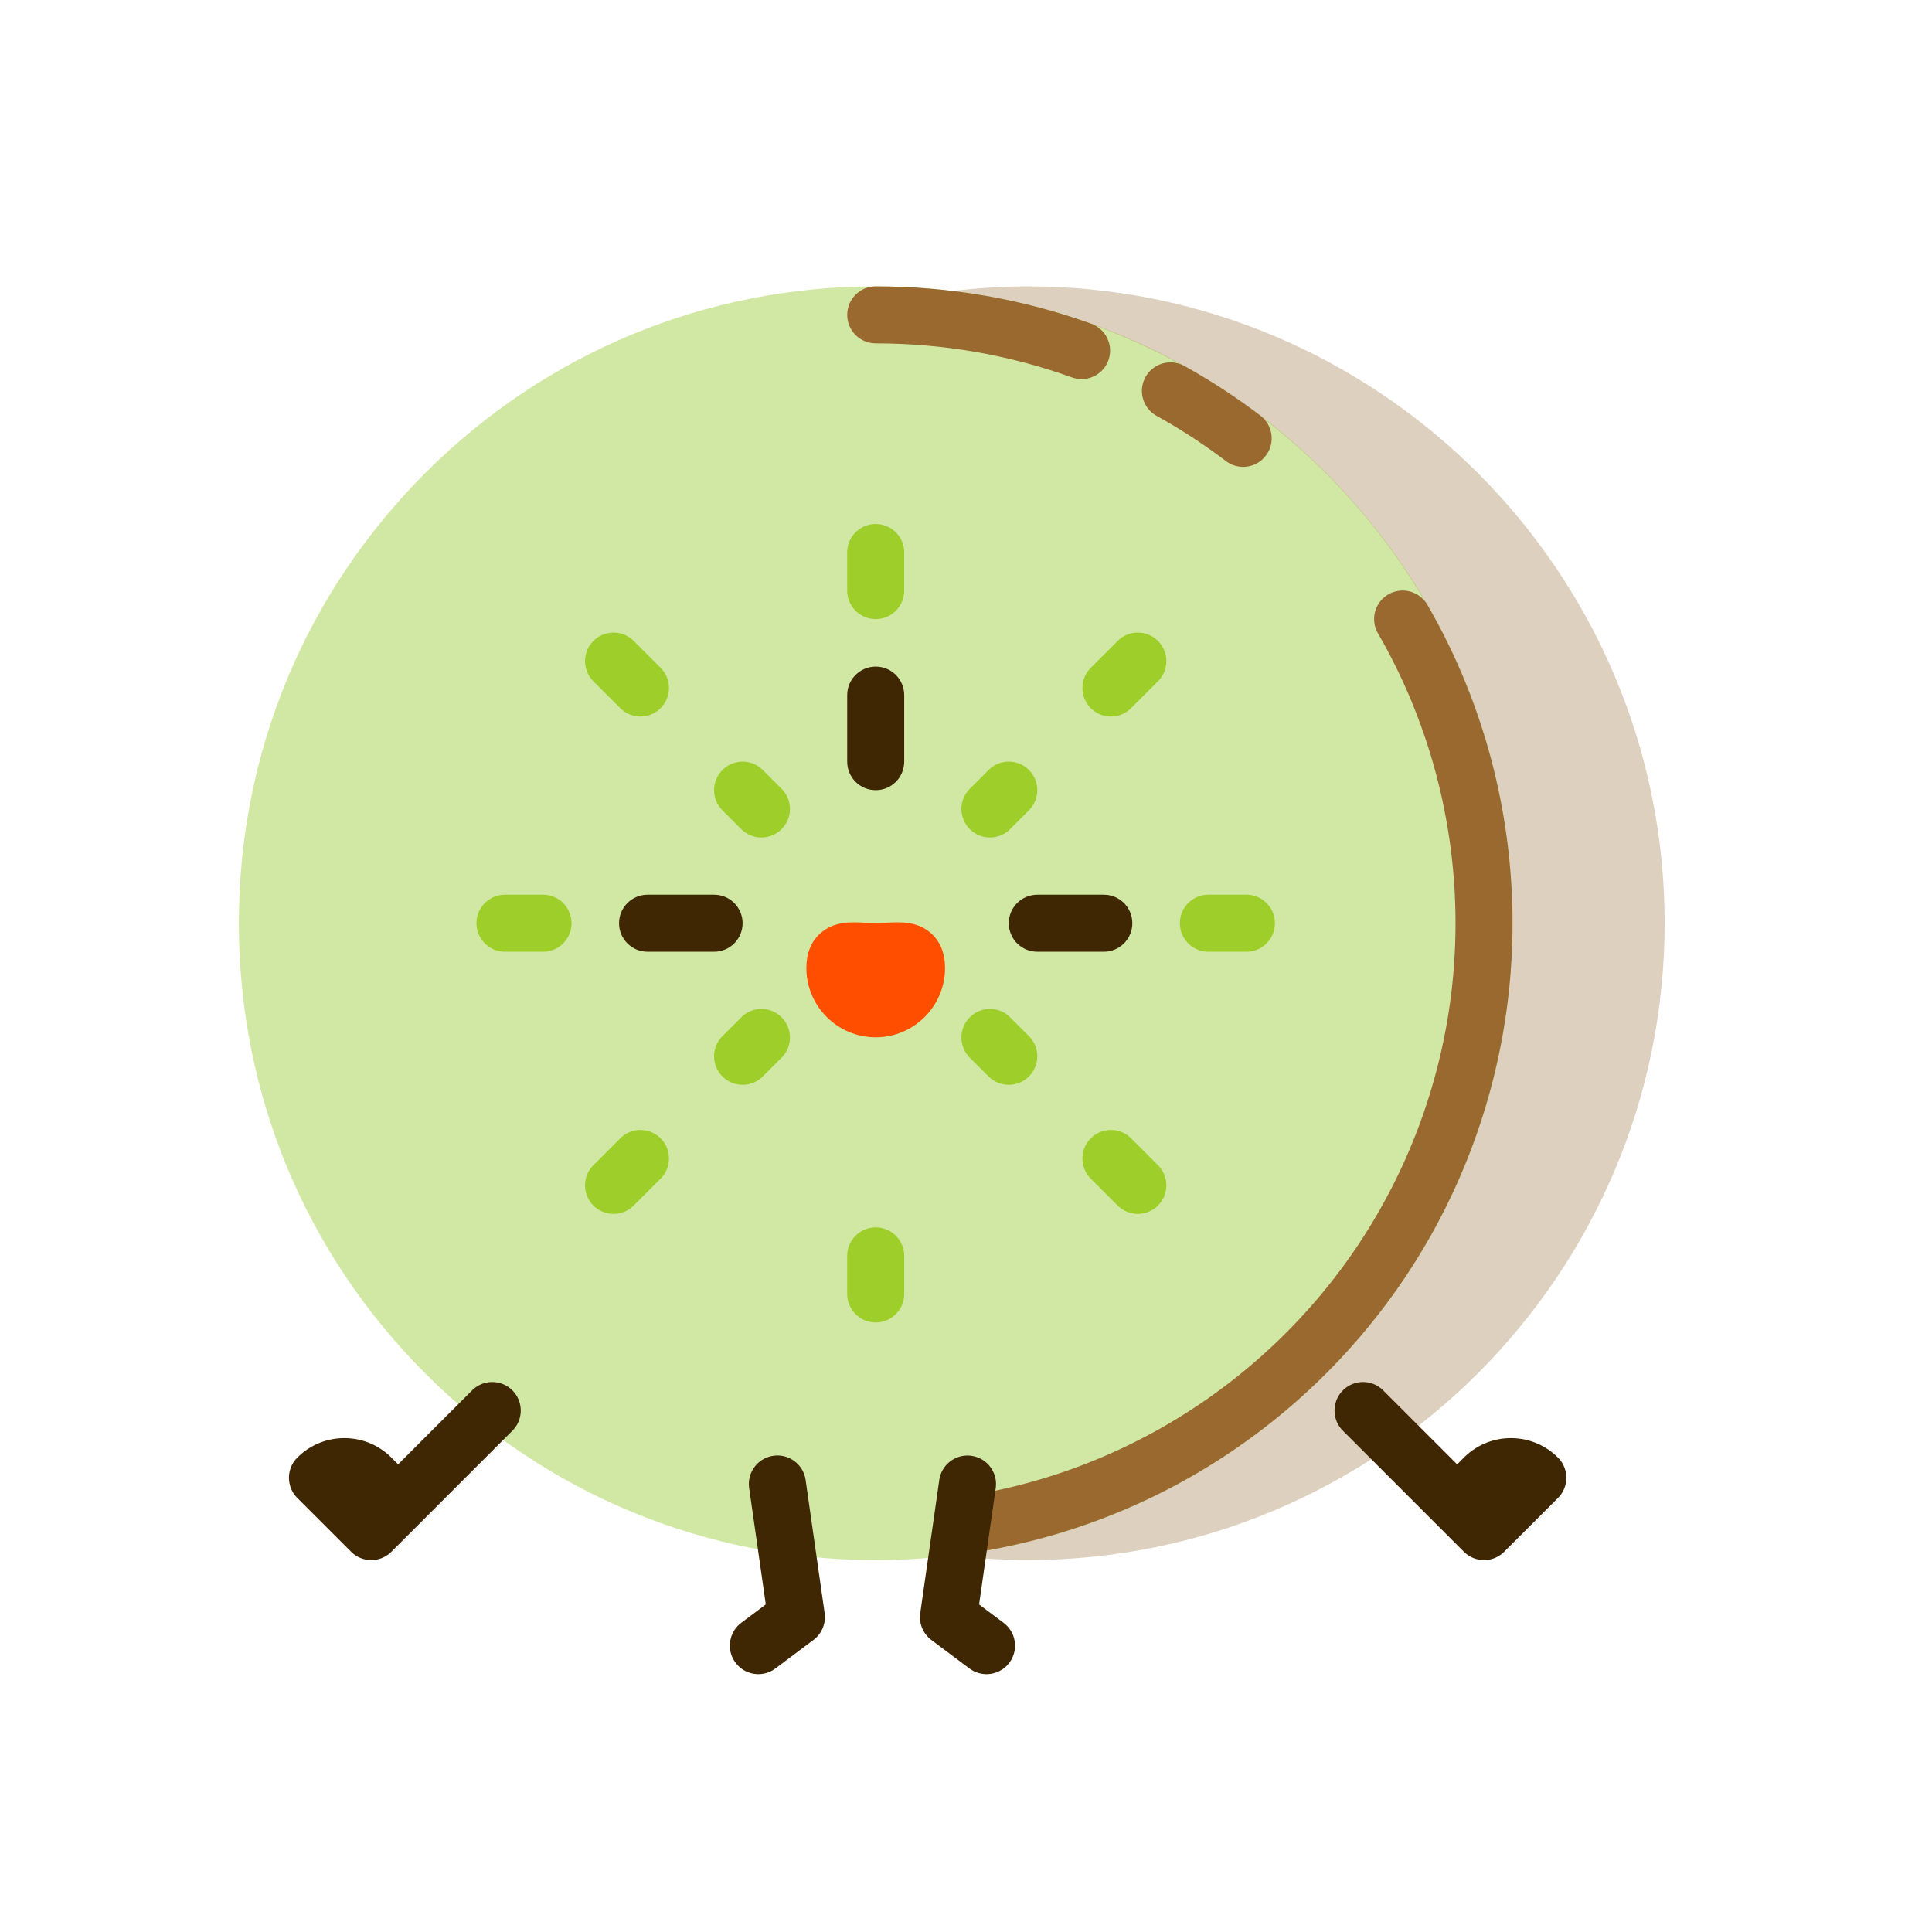 <?xml version="1.0" standalone="no"?><!DOCTYPE svg PUBLIC "-//W3C//DTD SVG 1.1//EN" "http://www.w3.org/Graphics/SVG/1.1/DTD/svg11.dtd"><svg t="1723109543491" class="icon" viewBox="0 0 1024 1024" version="1.1" xmlns="http://www.w3.org/2000/svg" p-id="4558" xmlns:xlink="http://www.w3.org/1999/xlink" width="64" height="64"><path d="M702.82 250.65c-63.75-63.75-148.52-98.86-238.68-98.86s-174.93 35.11-238.68 98.86-98.86 148.52-98.86 238.68 35.11 174.93 98.86 238.68 148.52 98.87 238.68 98.87 174.93-35.11 238.68-98.87 98.86-148.52 98.86-238.68-35.11-174.93-98.86-238.68z" fill="#B2D868" opacity=".6" p-id="4559"></path><path d="M464.14 418.8c-8.35 0-15.11-6.77-15.11-15.11v-35.27c0-8.35 6.77-15.11 15.11-15.11s15.11 6.77 15.11 15.11v35.27c0 8.34-6.76 15.11-15.11 15.11z" fill="#3F2704" p-id="4560"></path><path d="M403.58 443.88c-3.87 0-7.74-1.48-10.69-4.43l-9.97-9.97c-5.9-5.9-5.9-15.47 0-21.37s15.47-5.9 21.37 0l9.97 9.97c5.9 5.9 5.9 15.47 0 21.37a15.012 15.012 0 0 1-10.68 4.43zM393.61 574.97c-3.87 0-7.74-1.48-10.69-4.43-5.9-5.9-5.9-15.47 0-21.37l9.97-9.97c5.9-5.9 15.47-5.9 21.37 0s5.9 15.47 0 21.37l-9.97 9.97a15.028 15.028 0 0 1-10.68 4.43zM534.67 574.97c-3.87 0-7.74-1.48-10.69-4.43l-9.97-9.97c-5.9-5.9-5.9-15.47 0-21.38s15.47-5.9 21.37 0l9.97 9.97c5.9 5.9 5.9 15.47 0 21.38-2.94 2.96-6.81 4.43-10.68 4.43zM524.7 443.88c-3.87 0-7.74-1.48-10.69-4.43-5.9-5.9-5.9-15.47 0-21.37l9.97-9.97c5.9-5.9 15.47-5.9 21.37 0s5.9 15.47 0 21.37l-9.97 9.97c-2.94 2.96-6.81 4.43-10.68 4.43z" fill="#9ECE29" p-id="4561"></path><path d="M378.49 504.44h-35.27c-8.35 0-15.11-6.77-15.11-15.11s6.77-15.11 15.11-15.11h35.27c8.35 0 15.11 6.77 15.11 15.11s-6.76 15.11-15.11 15.11zM585.05 504.44h-35.27c-8.35 0-15.11-6.77-15.11-15.11s6.77-15.11 15.11-15.11h35.27c8.35 0 15.11 6.77 15.11 15.11s-6.76 15.11-15.11 15.11z" fill="#3F2704" p-id="4562"></path><path d="M544.75 151.78c-12.93 0-26.46 0.86-40.22 2.5 167.14 20.03 297.16 162.59 297.16 335.04 0 172.45-130.02 315.01-297.16 335.04 13.76 1.64 27.29 2.5 40.22 2.5 186.12 0 337.54-151.42 337.54-337.54S730.87 151.78 544.75 151.78z" fill="#7A4500" opacity=".25" p-id="4563"></path><path d="M511.98 823.35c-7.36 0-13.81-5.39-14.93-12.89-1.23-8.26 4.47-15.95 12.72-17.17 72.09-10.73 138.28-47.1 186.37-102.41 48.56-55.85 75.31-127.43 75.31-201.54 0-54.03-14.21-107.16-41.1-153.65-4.18-7.23-1.71-16.47 5.51-20.65s16.47-1.71 20.65 5.51c29.55 51.08 45.17 109.45 45.17 168.78 0 81.4-29.38 160.02-82.73 221.38-52.82 60.74-125.52 100.69-204.73 112.48-0.75 0.1-1.5 0.16-2.24 0.16zM658.88 247.45c-3.18 0-6.39-1-9.13-3.08a308.51 308.51 0 0 0-36.73-23.96c-7.3-4.05-9.93-13.25-5.88-20.55 4.05-7.3 13.25-9.93 20.55-5.88 14 7.77 27.57 16.62 40.34 26.32 6.65 5.05 7.95 14.53 2.9 21.18-2.97 3.91-7.48 5.97-12.05 5.97z" fill="#996930" p-id="4564"></path><path d="M573.25 200.94c-1.7 0-3.42-0.29-5.11-0.9C534.85 188.07 499.87 182 464.15 182c-8.35 0-15.11-6.77-15.11-15.11s6.77-15.11 15.11-15.11c39.21 0 77.64 6.67 114.22 19.82 7.85 2.82 11.93 11.48 9.11 19.34-2.23 6.17-8.04 10-14.23 10z" fill="#996930" p-id="4565"></path><path d="M485.78 513.03c0 11.95-9.69 21.64-21.64 21.64-11.95 0-21.64-9.69-21.64-21.64 0-11.95 9.69-8.66 21.64-8.66 11.95 0 21.64-3.29 21.64 8.66z" fill="#FF4E00" p-id="4566"></path><path d="M464.14 549.79c-20.27 0-36.75-16.49-36.75-36.75 0-7.54 2.34-13.58 6.95-17.95 7.32-6.93 16.65-6.43 24.15-6.03 1.87 0.1 3.81 0.21 5.65 0.21 1.84 0 3.78-0.1 5.65-0.21 7.5-0.4 16.83-0.91 24.15 6.03 4.61 4.37 6.95 10.41 6.95 17.95 0 20.26-16.49 36.75-36.75 36.75z m-0.98-30.31c0.64 0.1 1.32 0.1 1.97 0-0.66 0.01-1.33 0.01-1.97 0z m-5.54-6.77z m13.03 0z" fill="#FF4E00" p-id="4567"></path><path d="M464.14 328.11c-8.35 0-15.11-6.77-15.11-15.11v-20.15c0-8.35 6.77-15.11 15.11-15.11s15.11 6.77 15.11 15.11V313c0 8.35-6.76 15.11-15.11 15.11zM339.46 379.76c-3.87 0-7.74-1.48-10.69-4.43l-14.25-14.25c-5.9-5.9-5.9-15.47 0-21.37s15.47-5.9 21.37 0l14.25 14.25c5.9 5.9 5.9 15.47 0 21.37a15.07 15.07 0 0 1-10.68 4.43zM287.81 504.44h-20.15c-8.35 0-15.11-6.77-15.11-15.11s6.77-15.11 15.11-15.11h20.15c8.35 0 15.11 6.77 15.11 15.11s-6.76 15.11-15.11 15.11zM325.21 643.38c-3.87 0-7.74-1.48-10.69-4.43-5.9-5.9-5.9-15.47 0-21.37l14.25-14.25c5.9-5.9 15.47-5.9 21.37 0s5.9 15.47 0 21.37l-14.25 14.25a15.07 15.07 0 0 1-10.68 4.43zM464.14 700.92c-8.35 0-15.11-6.77-15.11-15.11v-20.15c0-8.35 6.77-15.11 15.11-15.11s15.11 6.77 15.11 15.11v20.15c0 8.35-6.76 15.11-15.11 15.11zM603.07 643.38c-3.87 0-7.74-1.48-10.69-4.43l-14.25-14.25c-5.9-5.9-5.9-15.47 0-21.37s15.47-5.9 21.37 0l14.25 14.25c5.9 5.9 5.9 15.47 0 21.37a15.036 15.036 0 0 1-10.68 4.43zM660.62 504.44h-20.15c-8.35 0-15.11-6.77-15.11-15.11s6.77-15.11 15.11-15.11h20.15c8.35 0 15.11 6.77 15.11 15.11s-6.76 15.11-15.11 15.11zM588.82 379.76c-3.87 0-7.74-1.48-10.69-4.43-5.9-5.9-5.9-15.47 0-21.37l14.25-14.25c5.9-5.9 15.47-5.9 21.37 0s5.9 15.47 0 21.37l-14.25 14.25a15.036 15.036 0 0 1-10.68 4.43z" fill="#9ECE29" p-id="4568"></path><path d="M196.77 826.87c-3.87 0-7.74-1.48-10.69-4.43l-28.5-28.5c-5.9-5.9-5.9-15.47 0-21.37 6.66-6.66 15.52-10.33 24.94-10.33s18.28 3.67 24.94 10.33l3.56 3.56 39.19-39.19c5.9-5.9 15.47-5.9 21.37 0s5.9 15.47 0 21.38l-49.8 49.8-0.07 0.07-0.07 0.07-14.18 14.18a15.051 15.051 0 0 1-10.69 4.43z" fill="#3F2704" p-id="4569"></path><path d="M786.57 826.87c-3.87 0-7.74-1.48-10.69-4.43l-14.18-14.18-0.07-0.07-0.07-0.07-49.8-49.8c-5.9-5.9-5.9-15.47 0-21.38s15.47-5.9 21.37 0l39.19 39.19 3.56-3.56c6.66-6.66 15.52-10.33 24.94-10.33s18.28 3.67 24.94 10.33c5.9 5.9 5.9 15.47 0 21.37l-28.5 28.5a15.034 15.034 0 0 1-10.69 4.43z" fill="#3F2704" p-id="4570"></path><path d="M401.97 887.33c-4.6 0-9.13-2.09-12.1-6.05-5.01-6.68-3.65-16.15 3.02-21.16l12.99-9.75-8.81-61.67c-1.18-8.26 4.56-15.92 12.82-17.1 8.27-1.18 15.92 4.56 17.1 12.82l10.08 70.53c0.78 5.46-1.48 10.92-5.89 14.23l-20.15 15.11a14.975 14.975 0 0 1-9.06 3.04z" fill="#3F2704" p-id="4571"></path><path d="M522.85 887.33c-3.16 0-6.34-0.99-9.06-3.02l-20.15-15.11a15.106 15.106 0 0 1-5.89-14.23l10.08-70.53c1.18-8.26 8.83-14.01 17.1-12.82 8.26 1.18 14 8.84 12.82 17.1l-8.81 61.67 12.99 9.75c6.68 5.01 8.03 14.48 3.02 21.16-2.96 3.94-7.5 6.03-12.1 6.03z" fill="#3F2704" p-id="4572"></path></svg>